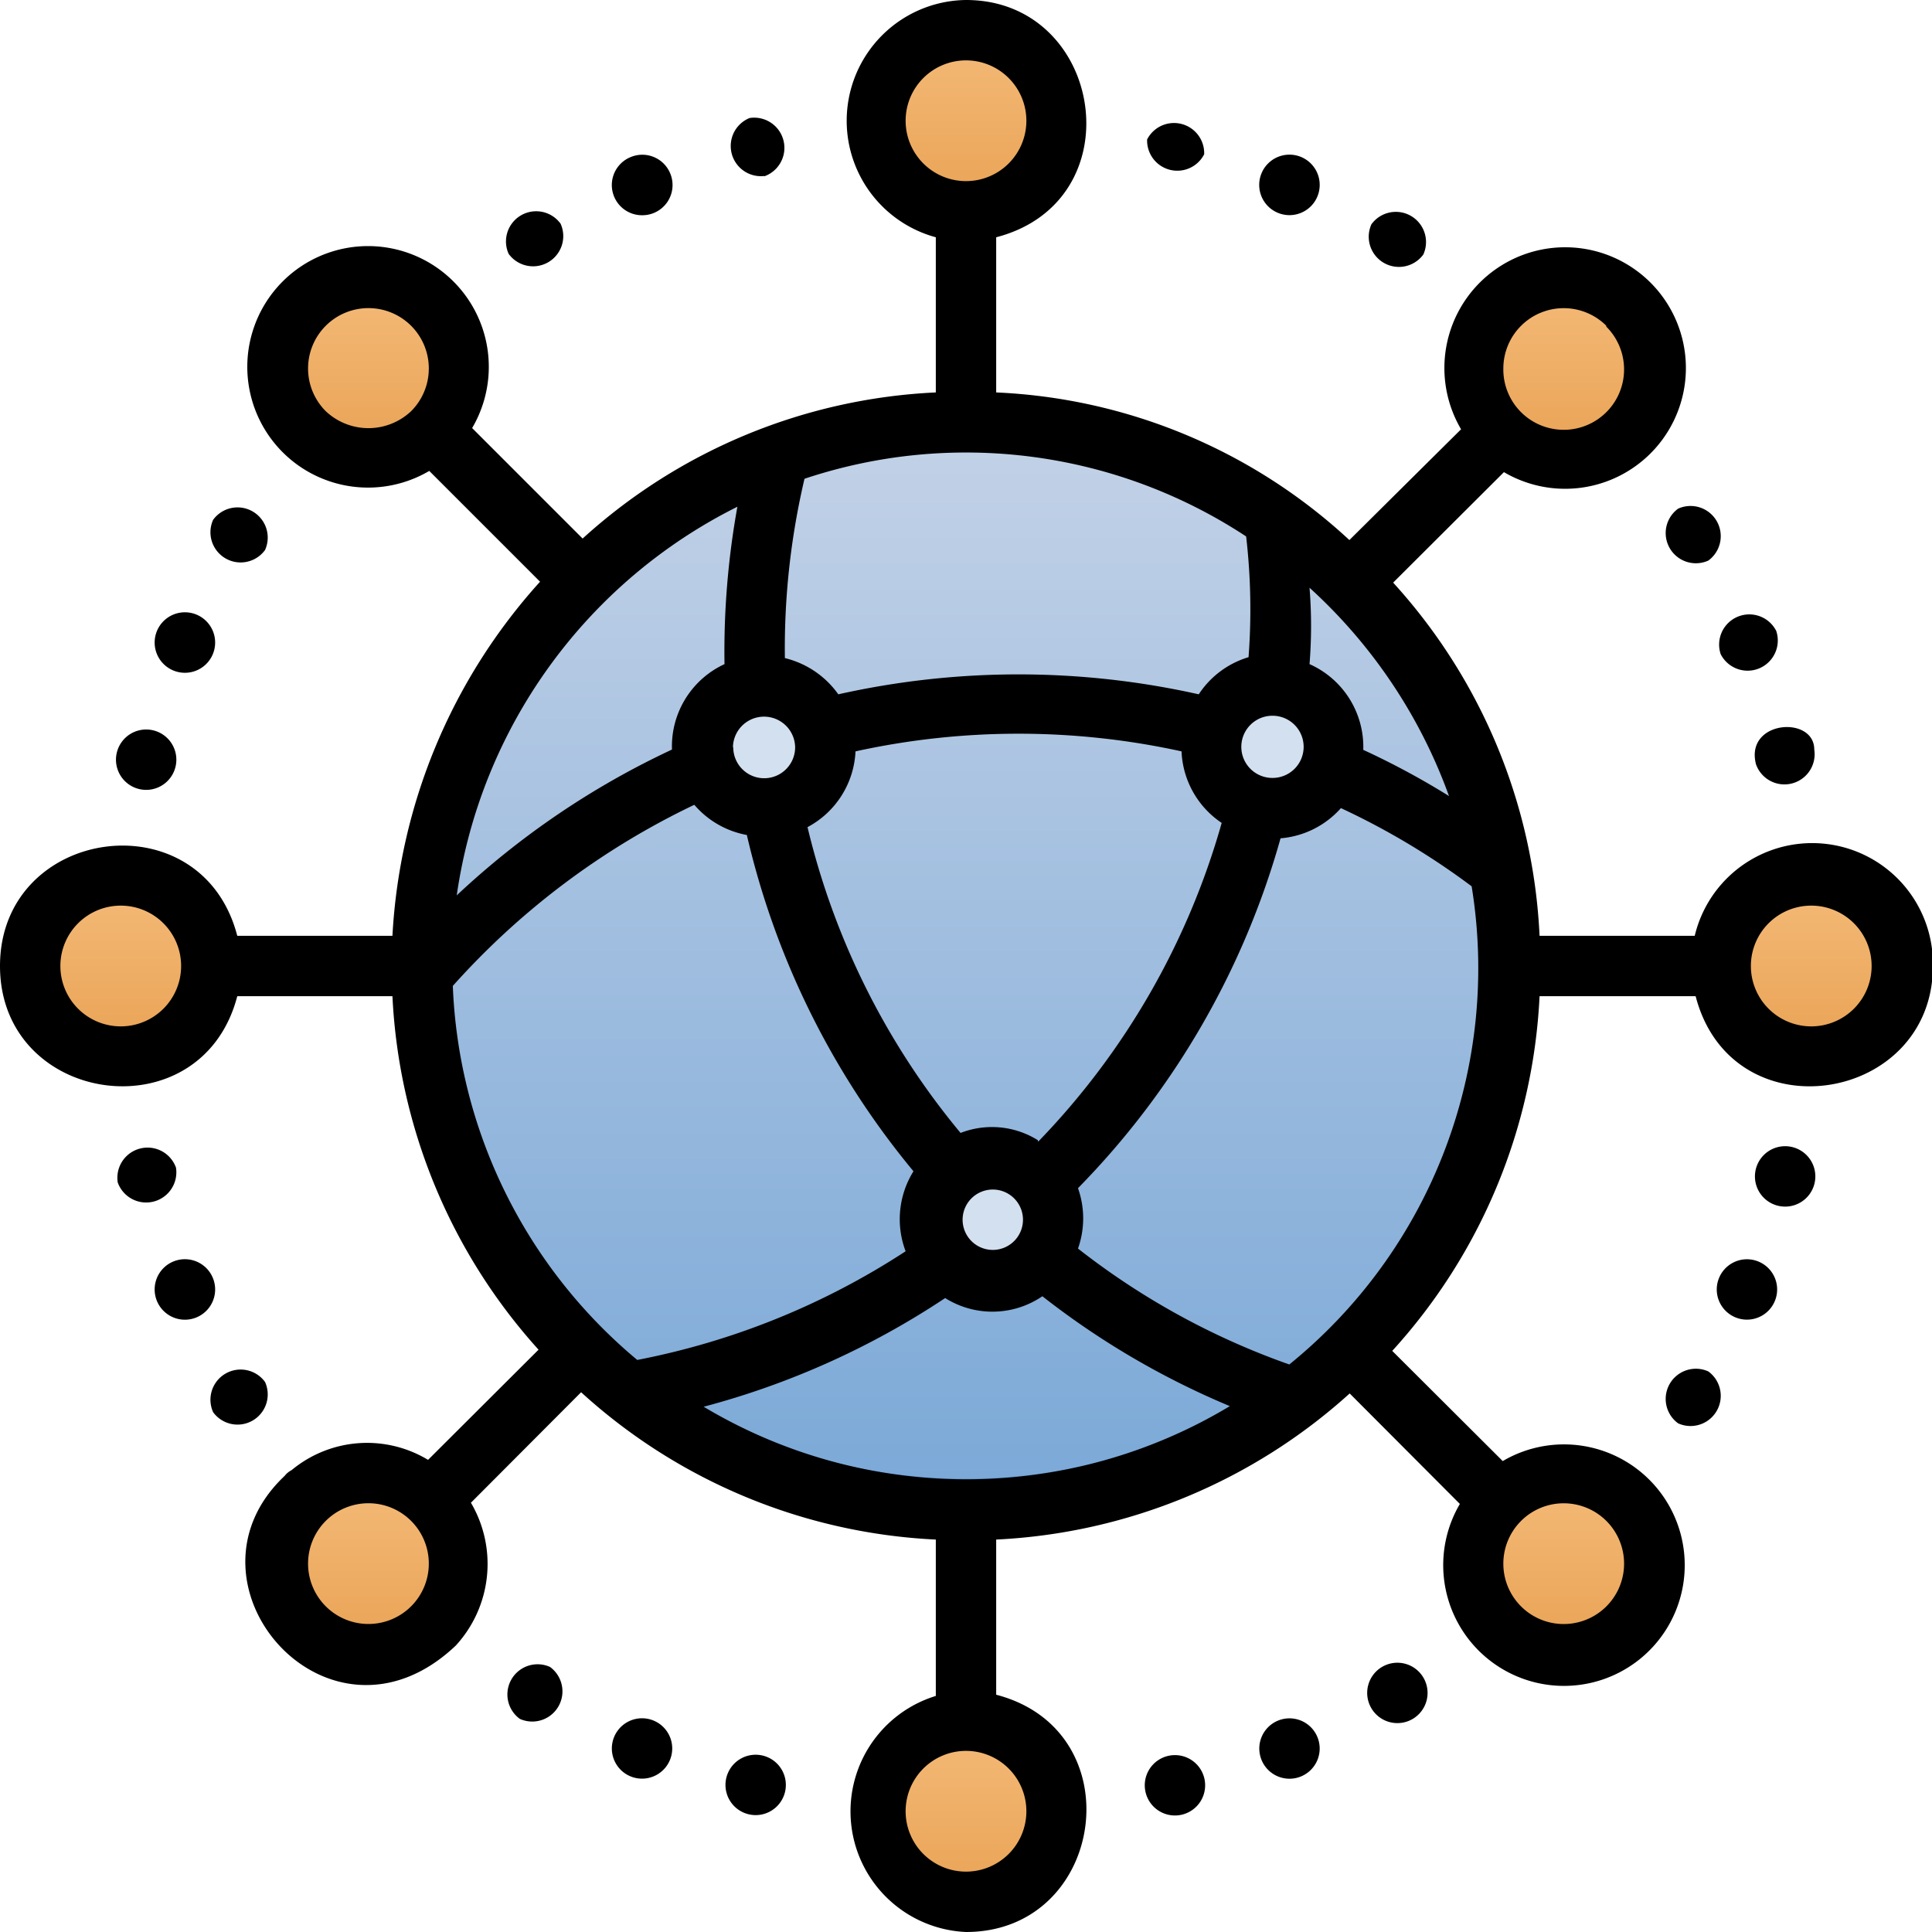 <svg xmlns="http://www.w3.org/2000/svg" xmlns:xlink="http://www.w3.org/1999/xlink" viewBox="0 0 64 64"><defs><style>.cls-1{fill:url(#linear-gradient);}.cls-2{fill:#5b8dc9;}.cls-3{fill:#d3e0ef;}.cls-4{fill:url(#linear-gradient-2);}.cls-5{fill:url(#linear-gradient-3);}.cls-6{fill:url(#linear-gradient-4);}.cls-7{fill:url(#linear-gradient-5);}.cls-8{fill:url(#linear-gradient-6);}.cls-9{fill:url(#linear-gradient-7);}.cls-10{fill:url(#linear-gradient-8);}.cls-11{fill:url(#linear-gradient-9);}</style><linearGradient id="linear-gradient" x1="31.99" y1="50" x2="31.99" y2="13.95" gradientUnits="userSpaceOnUse"><stop offset="0" stop-color="#7aa8d7"/><stop offset="1" stop-color="#c3d2e7"/></linearGradient><linearGradient id="linear-gradient-2" x1="32" y1="7" x2="32" y2="1" gradientUnits="userSpaceOnUse"><stop offset="0" stop-color="#e9a254"/><stop offset="1" stop-color="#f4bb79"/></linearGradient><linearGradient id="linear-gradient-3" y1="63" y2="57" xlink:href="#linear-gradient-2"/><linearGradient id="linear-gradient-4" x1="51.8" y1="15.2" x2="51.8" y2="9.2" xlink:href="#linear-gradient-2"/><linearGradient id="linear-gradient-5" x1="12.2" y1="54.8" x2="12.2" y2="48.8" xlink:href="#linear-gradient-2"/><linearGradient id="linear-gradient-6" x1="51.8" y1="54.8" x2="51.8" y2="48.8" xlink:href="#linear-gradient-2"/><linearGradient id="linear-gradient-7" x1="12.2" y1="15.2" x2="12.2" y2="9.2" xlink:href="#linear-gradient-2"/><linearGradient id="linear-gradient-8" x1="60" y1="35" x2="60" y2="29" xlink:href="#linear-gradient-2"/><linearGradient id="linear-gradient-9" x1="4" y1="35" x2="4" y2="29" xlink:href="#linear-gradient-2"/></defs><title>Networking</title><g id="Networking"><path class="cls-1" d="M32,50A18,18,0,0,1,14.06,33.3C12.78,19.21,28.66,8.79,41.42,16.66,56.94,26.64,49.92,50,32,50Z"/><path class="cls-2" d="M32,50A18,18,0,0,1,14,30.88,18,18,0,0,0,50,31.09,18,18,0,0,1,32,50Z"/><circle class="cls-3" cx="25.32" cy="24.74" r="2.03"/><circle class="cls-3" cx="42.16" cy="24.74" r="2.03"/><path class="cls-3" d="M32.87,42.45a2,2,0,0,1-1.28-3.6,2,2,0,0,1,2.93.39A2,2,0,0,1,32.87,42.45Z"/><circle class="cls-4" cx="32" cy="4" r="3"/><circle class="cls-5" cx="32" cy="60" r="3"/><circle class="cls-6" cx="51.8" cy="12.2" r="3"/><circle class="cls-7" cx="12.2" cy="51.8" r="3"/><circle class="cls-8" cx="51.8" cy="51.8" r="3"/><circle class="cls-9" cx="12.2" cy="12.2" r="3"/><circle class="cls-10" cx="60" cy="32" r="3"/><circle class="cls-11" cx="4" cy="32" r="3"/><path d="M56.14,31H51a18.66,18.66,0,0,0-4.85-11.7l3.67-3.66a4,4,0,0,0,4.73-.5,4,4,0,1,0-6.15-.92L44.7,17.89A18.38,18.38,0,0,0,33,13V7.86C37.62,6.66,36.56,0,32,0a4,4,0,0,0-1,7.86V13a18.67,18.67,0,0,0-11.7,4.84l-3.66-3.66a4,4,0,1,0-1.42,1.42l3.67,3.67A19,19,0,0,0,13,31H7.86C6.67,26.42,0,27.38,0,32s6.67,5.57,7.86,1H13a18.82,18.82,0,0,0,4.84,11.71l-3.66,3.65a3.91,3.91,0,0,0-4.52.34.69.69,0,0,0-.23.19c-3.79,3.57,1.48,9.6,5.67,5.62a4,4,0,0,0,.5-4.73l3.65-3.66A18.76,18.76,0,0,0,31,51v5.18A4,4,0,0,0,32,64c4.62,0,5.58-6.67,1-7.86V51a18.8,18.8,0,0,0,11.71-4.84l3.65,3.66a4,4,0,0,0,.5,4.73,4,4,0,1,0,.92-6.15l-3.66-3.65A18.78,18.78,0,0,0,51,33h5.17c1.2,4.62,7.86,3.56,7.86-1A4,4,0,0,0,56.14,31ZM23.31,46.6a26.87,26.87,0,0,0,8-3.6,2.94,2.94,0,0,0,3.22-.06,26.81,26.81,0,0,0,6.21,3.64A16.94,16.94,0,0,1,23.31,46.6ZM15,32.66a25.38,25.38,0,0,1,8-6,3,3,0,0,0,1.74,1,27,27,0,0,0,5.52,11.14A3,3,0,0,0,30,41.45a24.88,24.88,0,0,1-8.89,3.6A17,17,0,0,1,15,32.66Zm9.43-15.89A27,27,0,0,0,24,22a3,3,0,0,0-1.74,2.83,27.27,27.27,0,0,0-7.13,4.83A17.11,17.11,0,0,1,24.46,16.77Zm16.85,1a21,21,0,0,1,.08,4A3,3,0,0,0,39.71,23a27.33,27.33,0,0,0-11.94,0A3.05,3.05,0,0,0,26,21.8a24.58,24.58,0,0,1,.65-5.94A16.88,16.88,0,0,1,41.31,17.79Zm-17,7a1,1,0,0,1,2.06,0A1,1,0,0,1,24.29,24.74Zm9.38,15a1,1,0,0,1,0,1.27,1,1,0,1,1,0-1.27Zm.72-2a2.87,2.87,0,0,0-2.56-.24A24.88,24.88,0,0,1,26.75,27.4a3,3,0,0,0,1.59-2.51,25.22,25.22,0,0,1,10.8,0,3,3,0,0,0,1.33,2.37A24.91,24.91,0,0,1,34.39,37.82Zm7.77-12a1,1,0,0,1,0-2.06A1,1,0,0,1,42.16,25.77ZM43.38,22a15.84,15.84,0,0,0,0-2.53A17.22,17.22,0,0,1,48,26.37a25.89,25.89,0,0,0-2.84-1.53A3,3,0,0,0,43.38,22Zm9.83-11.18A2,2,0,1,1,49.8,12.2,2,2,0,0,1,53.21,10.79ZM30,4a2,2,0,1,1,2,2A2,2,0,0,1,30,4ZM10.79,13.62a2,2,0,1,1,2.83,0A2.06,2.06,0,0,1,10.79,13.62ZM4,34a2,2,0,1,1,2-2A2,2,0,0,1,4,34Zm6.79,19.21a2,2,0,1,1,2.83,0A2,2,0,0,1,10.79,53.21ZM34,60a2,2,0,1,1-2-2A2,2,0,0,1,34,60Zm19.21-9.62A2,2,0,1,1,49.8,51.8,2,2,0,0,1,53.21,50.38ZM42.71,45.2a24.58,24.58,0,0,1-7-3.84,3,3,0,0,0,0-2,26.92,26.92,0,0,0,6.71-11.59,3,3,0,0,0,2-1,24.44,24.44,0,0,1,4.33,2.59A16.89,16.89,0,0,1,42.71,45.2ZM60,34a2,2,0,1,1,2-2A2,2,0,0,1,60,34Z"/><path d="M5.83,25.32a1,1,0,0,0-1.93-.49A1,1,0,1,0,5.83,25.32Z"/><path d="M8.78,18.22a1,1,0,0,0-1.72-1A1,1,0,0,0,8.78,18.22Z"/><path d="M7.05,21.67A1,1,0,0,0,5.2,20.9,1,1,0,0,0,7.05,21.67Z"/><path d="M47.15,8.43a1,1,0,0,0-1.72-1A1,1,0,0,0,47.15,8.43Z"/><path d="M43.64,6.51a1,1,0,0,0-1.85-.77A1,1,0,0,0,43.64,6.51Z"/><path d="M39.89,5.11A1,1,0,0,0,38,4.62,1,1,0,0,0,39.89,5.11Z"/><path d="M58.25,41.79a1,1,0,0,0-.76,1.85A1,1,0,0,0,58.25,41.79Z"/><path d="M56.59,45.43a1,1,0,0,0-1,1.72A1,1,0,0,0,56.59,45.43Z"/><path d="M59.38,38a1,1,0,0,0-.49,1.94A1,1,0,0,0,59.38,38Z"/><path d="M21.66,57a1,1,0,1,0-.38,1.92A1,1,0,0,0,21.66,57Z"/><path d="M18.22,55.22a1,1,0,0,0-1,1.72A1,1,0,0,0,18.22,55.22Z"/><path d="M25.32,58.17A1,1,0,1,0,26,59.38,1,1,0,0,0,25.32,58.17Z"/><path d="M8.78,45.78a1,1,0,0,0-1.72,1A1,1,0,0,0,8.78,45.78Z"/><path d="M7.05,42.33a1,1,0,0,0-1.85.77A1,1,0,0,0,7.05,42.33Z"/><path d="M5.83,38.68a1,1,0,0,0-1.93.49A1,1,0,0,0,5.83,38.68Z"/><path d="M45.78,55.22a1,1,0,1,0,1.37.35A1,1,0,0,0,45.78,55.22Z"/><path d="M42.33,57a1,1,0,1,0,1.31.54A1,1,0,0,0,42.33,57Z"/><path d="M38.68,58.17a1,1,0,1,0,1.21.72A1,1,0,0,0,38.68,58.17Z"/><path d="M57,21.67a1,1,0,0,0,1.84-.77h0A1,1,0,0,0,57,21.67Z"/><path d="M56.59,18.57a1,1,0,0,0-1-1.72A1,1,0,0,0,56.59,18.57Z"/><path d="M58.17,25.32a1,1,0,0,0,1.93-.49C60.1,23.69,57.79,23.86,58.17,25.32Z"/><path d="M21.28,7.13a1,1,0,0,0,.92-1.39,1,1,0,0,0-1.3-.54A1,1,0,0,0,21.28,7.13Z"/><path d="M18.57,7.41a1,1,0,0,0-1.72,1A1,1,0,0,0,18.57,7.41Z"/><path d="M25.32,5.84h0a1,1,0,0,0-.49-1.93A1,1,0,0,0,25.32,5.83Z"/></g></svg>